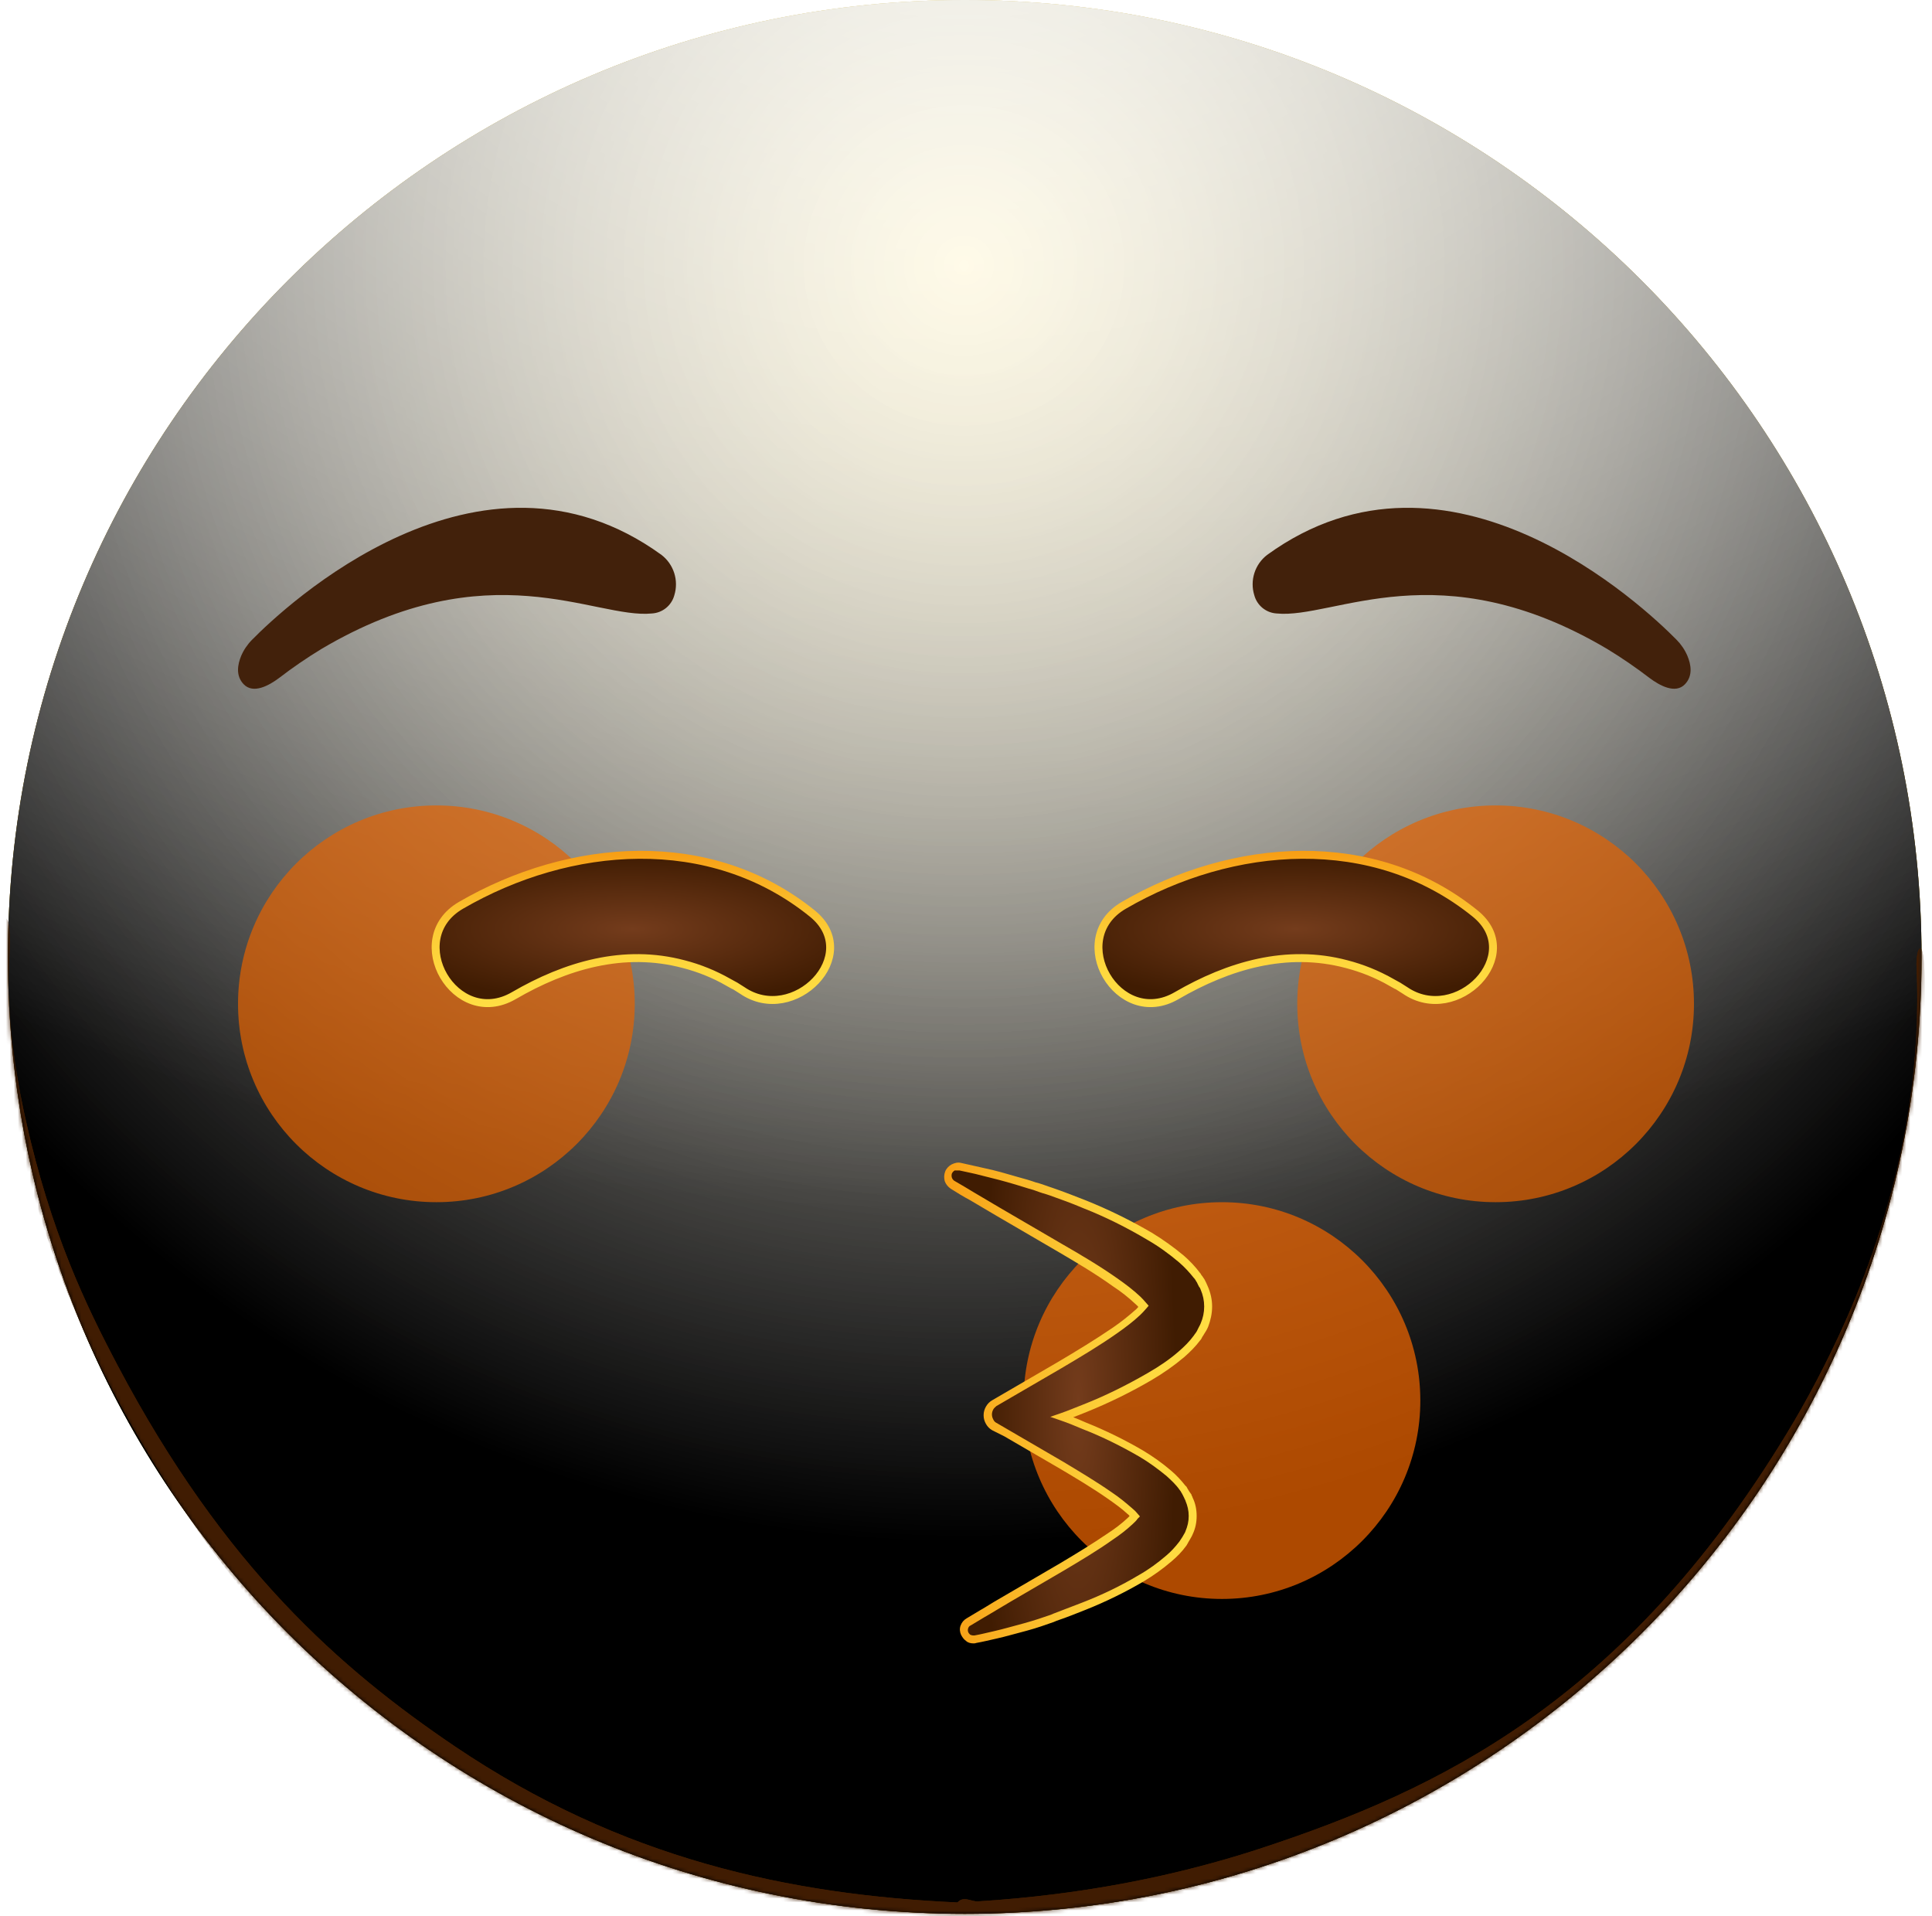 <svg width="487" height="483" viewBox="0 0 487 483" fill="none" xmlns="http://www.w3.org/2000/svg">
<path d="M243.18 482.36C376.38 482.36 484.36 374.38 484.36 241.18C484.36 107.98 376.38 0 243.18 0C109.98 0 2 107.98 2 241.18C2 374.38 109.98 482.36 243.18 482.36Z" fill="url(#paint0_radial_862_12555)"/>
<g style="mix-blend-mode:soft-light">
<path d="M243.18 482.36C376.38 482.36 484.36 374.38 484.36 241.18C484.36 107.98 376.38 0 243.18 0C109.98 0 2 107.98 2 241.18C2 374.38 109.98 482.36 243.18 482.36Z" fill="url(#paint1_radial_862_12555)"/>
</g>
<g style="mix-blend-mode:soft-light">
<path d="M243.18 482.36C376.38 482.36 484.36 374.38 484.36 241.18C484.36 107.98 376.38 0 243.18 0C109.98 0 2 107.98 2 241.18C2 374.38 109.98 482.36 243.18 482.36Z" fill="url(#paint2_radial_862_12555)"/>
</g>
<g style="mix-blend-mode:overlay">
<path d="M243.18 482.36C376.38 482.36 484.36 374.38 484.36 241.18C484.36 107.98 376.38 0 243.18 0C109.98 0 2 107.98 2 241.18C2 374.38 109.98 482.36 243.18 482.36Z" fill="url(#paint3_radial_862_12555)" fill-opacity="0.7"/>
</g>
<mask id="mask0_862_12555" style="mask-type:alpha" maskUnits="userSpaceOnUse" x="2" y="0" width="483" height="483">
<path d="M243.18 482.36C376.38 482.36 484.36 374.38 484.36 241.18C484.36 107.98 376.38 0 243.18 0C109.98 0 2 107.98 2 241.18C2 374.38 109.98 482.36 243.18 482.36Z" fill="white"/>
</mask>
<g mask="url(#mask0_862_12555)">
<g filter="url(#filter0_f_862_12555)">
<path d="M0.625 234.299C0.886 230.872 2.014 230.529 2.343 234.008C2.709 237.874 1.998 245.646 2.169 250.335C2.622 262.748 4.525 273.541 6.487 282.32C12.808 310.612 21.562 328.843 29.727 344.288C56.567 395.06 85.967 420.77 114.648 440.147C156.69 468.549 199.073 477.584 241.491 479.5C242.561 479.548 242.739 486.518 241.686 487.425C239.788 489.061 237.437 487.437 235.495 487.369C229.915 487.174 224.336 486.791 218.756 486.211C202.213 484.492 185.671 480.991 169.162 475.358C124.275 460.044 75.877 433.821 33.61 359.962C30.951 355.316 28.313 350.424 25.712 345.167C23.633 340.963 21.573 336.556 19.55 331.843C12.895 316.342 -2.613 276.658 0.625 234.299ZM241.52 487.5C240.5 487.531 240.241 481.034 241.214 479.685C242.685 477.647 244.889 479.326 246.439 479.229C252.878 478.826 259.315 478.229 265.75 477.421C283.396 475.205 301.028 471.422 318.621 465.596C362.257 451.145 409.17 429.115 450.305 361.431C452.923 357.123 455.519 352.553 458.079 347.641C465.86 332.712 485.362 293.084 483.107 243.821C482.917 239.668 484.182 237.181 484.748 240.743C485.468 245.279 485.176 254.736 484.977 259.768C484.342 275.883 481.867 289.512 479.257 300.518C470.987 335.399 459.377 355.623 448.744 372.51C414.184 427.397 376.649 449.524 340.156 465.424C307.425 479.686 274.445 486.484 241.52 487.5Z" fill="#401C02"/>
</g>
<g filter="url(#filter1_f_862_12555)">
<path d="M0.625 234.299C0.886 230.872 2.014 230.529 2.343 234.008C2.709 237.874 1.998 245.646 2.169 250.335C2.622 262.748 4.525 273.541 6.487 282.32C12.808 310.612 21.562 328.843 29.727 344.288C56.567 395.06 85.967 420.77 114.648 440.147C156.69 468.549 199.073 477.584 241.491 479.5C242.561 479.548 242.739 486.518 241.686 487.425C239.788 489.061 237.437 487.437 235.495 487.369C229.915 487.174 224.336 486.791 218.756 486.211C202.213 484.492 185.671 480.991 169.162 475.358C124.275 460.044 75.877 433.821 33.61 359.962C30.951 355.316 28.313 350.424 25.712 345.167C23.633 340.963 21.573 336.556 19.55 331.843C12.895 316.342 -2.613 276.658 0.625 234.299ZM241.52 487.5C240.5 487.531 240.241 481.034 241.214 479.685C242.685 477.647 244.889 479.326 246.439 479.229C252.878 478.826 259.315 478.229 265.75 477.421C283.396 475.205 301.028 471.422 318.621 465.596C362.257 451.145 409.17 429.115 450.305 361.431C452.923 357.123 455.519 352.553 458.079 347.641C465.86 332.712 485.362 293.084 483.107 243.821C482.917 239.668 484.182 237.181 484.748 240.743C485.468 245.279 485.176 254.736 484.977 259.768C484.342 275.883 481.867 289.512 479.257 300.518C470.987 335.399 459.377 355.623 448.744 372.51C414.184 427.397 376.649 449.524 340.156 465.424C307.425 479.686 274.445 486.484 241.52 487.5Z" fill="#401C02"/>
</g>
</g>
<g filter="url(#filter2_f_862_12555)">
<circle cx="308.021" cy="353" r="50" fill="#E66200" fill-opacity="0.75"/>
</g>
<path d="M303.539 324.6C303.439 324.3 303.239 324 303.139 323.7L302.739 323C302.539 322.7 302.439 322.4 302.239 322.2L302.139 322.1C302.039 321.9 301.839 321.7 301.739 321.5C300.539 320 299.239 318.6 297.839 317.3C295.339 315.2 292.639 313.3 289.839 311.6C284.639 308.5 279.139 305.8 273.539 303.5C270.739 302.4 267.939 301.3 265.139 300.3L264.239 300C263.139 299.6 262.039 299.2 260.939 298.9C259.539 298.4 258.139 298 256.639 297.6C253.339 296.6 250.539 295.9 247.939 295.3C245.639 294.8 243.839 294.4 242.139 294C241.539 293.9 240.939 294 240.439 294.3C239.939 294.6 239.539 295 239.239 295.6C239.039 296.1 239.039 296.7 239.139 297.3C239.339 297.9 239.739 298.3 240.239 298.6C241.839 299.6 243.439 300.6 245.139 301.6C247.339 302.9 249.539 304.2 251.739 305.5L267.339 314.6C272.139 317.5 276.939 320.3 281.239 323.3C283.239 324.7 285.139 326.2 286.939 327.8C287.439 328.2 287.839 328.7 288.339 329.2L288.439 329.4L288.339 329.5C287.939 330 287.439 330.5 286.939 331C285.139 332.6 283.239 334.1 281.239 335.5C276.739 338.6 271.939 341.5 267.339 344.2L250.839 353.8C250.339 354.1 249.939 354.5 249.639 355C249.339 355.5 249.239 356.1 249.239 356.7C249.239 357.3 249.439 357.9 249.639 358.4C249.939 358.9 250.339 359.3 250.839 359.6L253.739 361.3L267.839 369.5C272.039 372 276.139 374.5 279.939 377.1C281.739 378.3 283.339 379.6 284.939 381C285.339 381.4 285.739 381.8 286.139 382.2C285.739 382.6 285.339 383 284.939 383.4C283.339 384.8 281.739 386.1 279.939 387.3C276.039 390 271.839 392.5 267.839 394.9L254.139 402.9C252.239 404 250.339 405.1 248.439 406.3C247.039 407.1 245.639 408 244.239 408.9C243.739 409.2 243.339 409.6 243.239 410.2C243.039 410.7 243.039 411.3 243.239 411.8C243.439 412.3 243.739 412.6 244.139 412.9C244.539 413.2 245.039 413.3 245.539 413.3C245.739 413.3 245.839 413.3 246.039 413.2C247.539 412.9 249.139 412.5 251.039 412.1C253.339 411.6 255.739 410.9 258.639 410.1C261.539 409.3 263.839 408.5 266.139 407.7C268.339 406.9 270.839 406 273.539 404.9C278.539 402.9 283.239 400.6 287.839 397.9C290.339 396.4 292.639 394.8 294.839 392.9C296.139 391.8 297.239 390.6 298.339 389.2C298.539 389 298.639 388.8 298.839 388.5C299.039 388.2 299.139 388.1 299.239 387.9L299.639 387.2C299.739 387 299.839 386.7 300.039 386.4C300.639 385.1 300.939 383.7 300.939 382.2C300.939 380.8 300.639 379.3 300.039 378C299.939 377.8 299.839 377.5 299.639 377.2L299.239 376.5C298.839 376.2 298.739 376 298.539 375.7L298.439 375.5C298.339 375.3 298.239 375.2 298.139 375C297.139 373.7 295.939 372.4 294.639 371.3C292.439 369.4 290.139 367.8 287.639 366.3C283.039 363.6 278.239 361.3 273.339 359.3C271.439 358.5 269.539 357.8 267.739 357.1C269.539 356.4 271.439 355.7 273.539 354.9C279.139 352.6 284.639 350 289.939 346.9C292.739 345.3 295.439 343.4 297.939 341.2C299.439 340 300.739 338.6 301.839 337C301.939 336.8 302.039 336.7 302.239 336.5L302.339 336.3C302.339 336.2 302.539 336 302.639 335.7L303.139 334.9C303.239 334.6 303.439 334.3 303.539 334C304.139 332.5 304.539 330.9 304.539 329.3C304.539 327.7 304.239 326.1 303.539 324.6Z" fill="url(#paint4_radial_862_12555)"/>
<path d="M245.339 414.2C245.539 414.2 245.839 414.2 246.039 414.1C247.739 413.8 249.339 413.4 251.139 413C253.439 412.5 255.739 411.8 258.839 411C261.439 410.3 263.639 409.5 265.639 408.8L266.339 408.5C269.039 407.6 271.439 406.6 273.739 405.7C278.739 403.7 283.639 401.3 288.239 398.6C290.739 397.1 293.139 395.4 295.339 393.5C296.639 392.4 297.939 391.1 298.939 389.7C299.139 389.5 299.239 389.2 299.439 388.9L299.539 388.7C299.639 388.5 299.739 388.4 299.839 388.2L300.239 387.5C300.339 387.3 300.539 387 300.639 386.7C301.339 385.2 301.639 383.7 301.639 382.1C301.639 380.5 301.339 378.9 300.639 377.5L300.539 377.2C300.439 377 300.339 376.9 300.339 376.7L299.839 376C299.639 375.7 299.539 375.5 299.339 375.2L299.239 375C299.139 374.8 299.039 374.6 298.839 374.5C297.739 373.1 296.539 371.8 295.239 370.7C293.039 368.8 290.639 367.1 288.139 365.6C283.539 362.9 278.639 360.5 273.639 358.5C272.539 358 271.539 357.6 270.539 357.2C271.539 356.8 272.639 356.4 273.839 355.9C279.539 353.6 285.039 350.9 290.339 347.8C293.239 346.1 295.939 344.2 298.439 342.1C299.939 340.8 301.339 339.4 302.539 337.8C302.639 337.7 302.739 337.6 302.839 337.4L303.039 337C303.239 336.7 303.439 336.4 303.539 336.2L304.039 335.4C304.239 335.1 304.339 334.8 304.539 334.4C305.139 332.8 305.539 331.1 305.539 329.3C305.539 327.5 305.139 325.8 304.439 324.2C304.339 323.9 304.139 323.6 304.039 323.3L303.639 322.5C303.439 322.2 303.239 321.9 303.039 321.6L302.939 321.5C302.839 321.4 302.739 321.2 302.639 321L302.539 320.9C301.339 319.3 299.939 317.8 298.439 316.5C295.939 314.4 293.139 312.4 290.339 310.7C285.039 307.6 279.539 304.9 273.839 302.6C271.039 301.5 268.239 300.4 265.339 299.4L264.439 299.1C263.339 298.7 262.239 298.3 261.039 298C259.639 297.5 258.239 297.1 256.739 296.7C253.639 295.8 250.939 295 248.039 294.4C245.739 293.9 243.939 293.5 242.239 293.1C241.439 292.9 240.639 293.1 239.839 293.5C239.139 293.9 238.539 294.5 238.239 295.3C237.939 296.1 237.939 296.9 238.139 297.7C238.439 298.5 238.939 299.1 239.639 299.6C241.239 300.6 242.839 301.6 244.539 302.5C246.739 303.8 248.939 305.1 251.139 306.4L266.739 315.5C271.339 318.2 276.239 321.1 280.539 324.2C282.539 325.5 284.439 327 286.139 328.6C286.439 328.9 286.739 329.1 286.939 329.4C286.639 329.7 286.439 330 286.139 330.2C284.339 331.8 282.439 333.3 280.539 334.6C276.139 337.6 271.539 340.4 266.639 343.3L250.139 352.9C249.439 353.3 248.939 353.8 248.539 354.5C248.139 355.2 247.939 355.9 247.939 356.7C247.939 357.5 248.139 358.2 248.539 358.9C248.939 359.6 249.439 360.1 250.139 360.5L253.139 362L267.239 370.2C270.939 372.4 275.339 375 279.339 377.8C281.039 379 282.739 380.2 284.239 381.6C284.439 381.7 284.539 381.9 284.739 382.1C284.539 382.3 284.439 382.4 284.239 382.6C282.739 384 281.039 385.3 279.339 386.4C275.539 389 271.439 391.5 267.239 394L253.539 402C251.639 403.1 249.739 404.2 247.839 405.4L247.139 405.8C245.939 406.5 244.839 407.2 243.639 407.9C242.939 408.3 242.439 408.9 242.139 409.7C241.839 410.5 241.939 411.3 242.239 412C242.539 412.6 242.939 413.2 243.539 413.6C243.939 414 244.639 414.2 245.339 414.2ZM302.639 325C303.239 326.4 303.539 327.8 303.539 329.3C303.539 330.8 303.239 332.2 302.639 333.6C302.539 333.9 302.339 334.2 302.239 334.4L301.839 335.2C301.739 335.5 301.539 335.7 301.439 335.9L301.139 336.3C301.039 336.4 301.039 336.5 300.939 336.6C299.839 338.1 298.539 339.4 297.139 340.6C294.739 342.7 292.039 344.5 289.239 346.1C284.039 349.1 278.639 351.8 273.039 354C270.939 354.8 269.139 355.6 267.339 356.2L264.739 357.1L267.339 358C269.139 358.6 271.039 359.4 272.939 360.2C277.839 362.1 282.639 364.5 287.139 367.1C289.539 368.5 291.839 370.2 294.039 372C295.239 373.1 296.439 374.2 297.339 375.5C297.439 375.6 297.539 375.8 297.639 375.9L297.739 376.1C297.939 376.4 298.039 376.6 298.139 376.8L298.539 377.6C298.539 377.7 298.639 377.9 298.739 378L298.839 378.3C299.339 379.5 299.639 380.7 299.639 382.1C299.639 383.5 299.339 384.7 298.839 385.9C298.739 386.2 298.639 386.4 298.439 386.7L298.039 387.4C297.939 387.5 297.939 387.6 297.839 387.7L297.639 388C297.439 388.3 297.339 388.5 297.239 388.6C296.239 389.9 295.139 391.1 293.939 392.1C291.839 393.9 289.539 395.6 287.039 397C282.539 399.7 277.739 402 272.839 403.9C270.539 404.8 268.139 405.7 265.539 406.7L264.839 407C262.839 407.7 260.739 408.4 258.239 409.1C255.239 409.9 252.839 410.6 250.639 411.1C248.839 411.5 247.339 411.9 245.639 412.2C245.539 412.2 245.439 412.2 245.339 412.2C245.039 412.2 244.739 412.1 244.539 412C244.339 411.8 244.139 411.6 244.039 411.3C243.939 411 243.939 410.7 244.039 410.4C244.139 410.1 244.339 409.8 244.639 409.7C245.839 409 246.939 408.3 248.139 407.6L248.839 407.2C250.739 406.1 252.639 404.9 254.539 403.8L268.239 395.8C272.439 393.3 276.639 390.8 280.439 388.1C282.239 386.9 283.939 385.6 285.539 384.1C285.939 383.7 286.439 383.3 286.739 382.8L287.339 382.2L286.739 381.5C286.339 381 285.939 380.6 285.439 380.2C283.839 378.8 282.139 377.4 280.339 376.2C276.339 373.4 271.939 370.8 268.139 368.5L251.139 358.6C250.739 358.4 250.539 358.1 250.339 357.7C250.139 357.3 250.039 356.9 250.039 356.5C250.039 356.1 250.139 355.7 250.339 355.3C250.539 354.9 250.839 354.7 251.139 354.4L267.639 344.8C272.539 341.9 277.239 339.1 281.639 336C283.639 334.6 285.639 333.1 287.439 331.4C287.939 330.9 288.439 330.4 288.939 329.8L289.539 329.1L288.839 328.3C288.439 327.8 287.939 327.3 287.439 326.8C285.639 325.1 283.639 323.6 281.639 322.2C277.239 319.1 272.339 316.2 267.639 313.5L252.039 304.4C249.839 303.1 247.639 301.8 245.439 300.5C243.839 299.5 242.239 298.6 240.539 297.6C240.239 297.4 240.039 297.1 239.939 296.8C239.839 296.5 239.839 296.1 239.939 295.8C240.039 295.5 240.339 295.2 240.639 295C241.139 295 241.439 295 241.839 295C243.539 295.4 245.339 295.7 247.539 296.3C250.439 297 253.139 297.7 256.139 298.6C257.539 299 258.939 299.5 260.439 299.9C261.539 300.3 262.639 300.7 263.739 301L264.639 301.3C267.439 302.3 270.239 303.3 273.039 304.5C278.639 306.7 284.039 309.4 289.239 312.5C292.039 314.1 294.639 316 297.139 318.1C298.539 319.3 299.839 320.7 300.939 322.1L301.039 322.2C301.139 322.3 301.239 322.5 301.339 322.6L301.439 322.8C301.539 323 301.739 323.2 301.839 323.5L302.239 324.3C302.439 324.5 302.539 324.7 302.639 325Z" fill="url(#paint5_linear_862_12555)"/>
<g opacity="0.7">
<g filter="url(#filter3_f_862_12555)">
<circle cx="377" cy="253" r="50" fill="#E66200"/>
</g>
<g filter="url(#filter4_f_862_12555)">
<circle cx="110" cy="253" r="50" fill="#E66200"/>
</g>
</g>
<path d="M63.565 161.22C71.495 153.16 120.775 106.51 166.745 139.86C168.253 141.02 169.37 142.612 169.949 144.424C170.528 146.236 170.541 148.181 169.985 150C169.648 151.27 168.918 152.4 167.9 153.23C166.881 154.059 165.627 154.546 164.315 154.62C149.885 156.06 123.365 138.5 81.015 163.57C77.325 165.814 73.76 168.258 70.335 170.89C67.835 172.76 63.845 174.99 61.425 172.46C59.355 170.3 59.905 167.46 60.795 165.3C61.45 163.776 62.39 162.391 63.565 161.22Z" fill="#42210B"/>
<path d="M422.585 161.22C414.645 153.16 365.365 106.51 319.405 139.86C317.895 141.018 316.776 142.61 316.197 144.423C315.617 146.235 315.606 148.181 316.165 150C316.501 151.27 317.23 152.401 318.249 153.231C319.267 154.061 320.523 154.548 321.835 154.62C336.255 156.06 362.785 138.5 405.135 163.57C408.822 165.819 412.387 168.262 415.815 170.89C418.315 172.76 422.305 174.99 424.725 172.46C426.795 170.3 426.245 167.46 425.345 165.3C424.693 163.777 423.756 162.392 422.585 161.22Z" fill="#42210B"/>
<path d="M183.585 247.56C180.054 245.548 176.271 244.014 172.335 243C157.255 239 142.655 243.31 129.505 250.95C114.795 259.49 101.505 236.71 116.195 228.18C143.575 212.28 179.025 209.43 204.755 230.24C217.615 240.64 200.125 258.53 187.115 249.64C185.976 248.876 184.798 248.171 183.585 247.53V247.56Z" fill="url(#paint6_radial_862_12555)"/>
<path d="M183.585 247.56C180.054 245.548 176.271 244.014 172.335 243C157.255 239 142.655 243.31 129.505 250.95C114.795 259.49 101.505 236.71 116.195 228.18C143.575 212.28 179.025 209.43 204.755 230.24C217.615 240.64 200.125 258.53 187.115 249.64C185.976 248.876 184.798 248.171 183.585 247.53V247.56Z" stroke="url(#paint7_linear_862_12555)" stroke-width="2" stroke-miterlimit="10"/>
<path d="M350.674 247.56C347.142 245.551 343.359 244.018 339.424 243C324.344 239 309.744 243.31 296.584 250.95C281.884 259.49 268.584 236.71 283.274 228.18C310.664 212.28 346.104 209.43 371.834 230.24C384.704 240.64 367.214 258.53 354.194 249.64C353.058 248.878 351.883 248.174 350.674 247.53V247.56Z" fill="url(#paint8_radial_862_12555)"/>
<path d="M350.674 247.56C347.142 245.551 343.359 244.018 339.424 243C324.344 239 309.744 243.31 296.584 250.95C281.884 259.49 268.584 236.71 283.274 228.18C310.664 212.28 346.104 209.43 371.834 230.24C384.704 240.64 367.214 258.53 354.194 249.64C353.058 248.878 351.883 248.174 350.674 247.53V247.56Z" stroke="url(#paint9_linear_862_12555)" stroke-width="2" stroke-miterlimit="10"/>
<defs>
<filter id="filter0_f_862_12555" x="-24.814" y="206.558" width="535.021" height="306.595" filterUnits="userSpaceOnUse" color-interpolation-filters="sRGB">
<feFlood flood-opacity="0" result="BackgroundImageFix"/>
<feBlend mode="normal" in="SourceGraphic" in2="BackgroundImageFix" result="shape"/>
<feGaussianBlur stdDeviation="12.5" result="effect1_foregroundBlur_862_12555"/>
</filter>
<filter id="filter1_f_862_12555" x="-39.815" y="191.558" width="565.021" height="336.595" filterUnits="userSpaceOnUse" color-interpolation-filters="sRGB">
<feFlood flood-opacity="0" result="BackgroundImageFix"/>
<feBlend mode="normal" in="SourceGraphic" in2="BackgroundImageFix" result="shape"/>
<feGaussianBlur stdDeviation="20" result="effect1_foregroundBlur_862_12555"/>
</filter>
<filter id="filter2_f_862_12555" x="198.021" y="243" width="220" height="220" filterUnits="userSpaceOnUse" color-interpolation-filters="sRGB">
<feFlood flood-opacity="0" result="BackgroundImageFix"/>
<feBlend mode="normal" in="SourceGraphic" in2="BackgroundImageFix" result="shape"/>
<feGaussianBlur stdDeviation="30" result="effect1_foregroundBlur_862_12555"/>
</filter>
<filter id="filter3_f_862_12555" x="267" y="143" width="220" height="220" filterUnits="userSpaceOnUse" color-interpolation-filters="sRGB">
<feFlood flood-opacity="0" result="BackgroundImageFix"/>
<feBlend mode="normal" in="SourceGraphic" in2="BackgroundImageFix" result="shape"/>
<feGaussianBlur stdDeviation="30" result="effect1_foregroundBlur_862_12555"/>
</filter>
<filter id="filter4_f_862_12555" x="0" y="143" width="220" height="220" filterUnits="userSpaceOnUse" color-interpolation-filters="sRGB">
<feFlood flood-opacity="0" result="BackgroundImageFix"/>
<feBlend mode="normal" in="SourceGraphic" in2="BackgroundImageFix" result="shape"/>
<feGaussianBlur stdDeviation="30" result="effect1_foregroundBlur_862_12555"/>
</filter>
<radialGradient id="paint0_radial_862_12555" cx="0" cy="0" r="1" gradientUnits="userSpaceOnUse" gradientTransform="translate(243 -4.53898e-06) rotate(90) scale(482)">
<stop stop-color="#FFDE43"/>
<stop offset="1" stop-color="#FFBC00"/>
</radialGradient>
<radialGradient id="paint1_radial_862_12555" cx="0" cy="0" r="1" gradientUnits="userSpaceOnUse" gradientTransform="translate(243 64.5) rotate(90) scale(417.5)">
<stop stop-color="white" stop-opacity="0.5"/>
<stop offset="0.782"/>
</radialGradient>
<radialGradient id="paint2_radial_862_12555" cx="0" cy="0" r="1" gradientUnits="userSpaceOnUse" gradientTransform="translate(243 64.5) rotate(90) scale(417.5)">
<stop stop-color="white" stop-opacity="0.5"/>
<stop offset="0.782"/>
</radialGradient>
<radialGradient id="paint3_radial_862_12555" cx="0" cy="0" r="1" gradientUnits="userSpaceOnUse" gradientTransform="translate(243 -52.5) rotate(90) scale(534.5 722.835)">
<stop offset="0.092" stop-color="white"/>
<stop offset="0.67" stop-color="white" stop-opacity="0"/>
</radialGradient>
<radialGradient id="paint4_radial_862_12555" cx="0" cy="0" r="1" gradientUnits="userSpaceOnUse" gradientTransform="translate(271.762 353.336) scale(24.753 120.419)">
<stop stop-color="#743C1C"/>
<stop offset="1" stop-color="#401C02"/>
</radialGradient>
<linearGradient id="paint5_linear_862_12555" x1="305.539" y1="353.581" x2="237.987" y2="353.581" gradientUnits="userSpaceOnUse">
<stop stop-color="#FFDE43"/>
<stop offset="0.22" stop-color="#FED93F"/>
<stop offset="0.51" stop-color="#FCC934"/>
<stop offset="0.82" stop-color="#F9AF21"/>
<stop offset="1" stop-color="#F79D14"/>
</linearGradient>
<radialGradient id="paint6_radial_862_12555" cx="0" cy="0" r="1" gradientUnits="userSpaceOnUse" gradientTransform="translate(159.463 234.126) scale(63.385 18.728)">
<stop stop-color="#743C1C"/>
<stop offset="1" stop-color="#401C02"/>
</radialGradient>
<linearGradient id="paint7_linear_862_12555" x1="159.532" y1="253.886" x2="159.532" y2="214.239" gradientUnits="userSpaceOnUse">
<stop stop-color="#FFDE43"/>
<stop offset="0.22" stop-color="#FED93F"/>
<stop offset="0.51" stop-color="#FCC934"/>
<stop offset="0.82" stop-color="#F9AF21"/>
<stop offset="1" stop-color="#F79D14"/>
</linearGradient>
<radialGradient id="paint8_radial_862_12555" cx="0" cy="0" r="1" gradientUnits="userSpaceOnUse" gradientTransform="translate(326.546 234.126) scale(63.387 18.728)">
<stop stop-color="#743C1C"/>
<stop offset="1" stop-color="#401C02"/>
</radialGradient>
<linearGradient id="paint9_linear_862_12555" x1="326.614" y1="253.886" x2="326.614" y2="214.239" gradientUnits="userSpaceOnUse">
<stop stop-color="#FFDE43"/>
<stop offset="0.22" stop-color="#FED93F"/>
<stop offset="0.51" stop-color="#FCC934"/>
<stop offset="0.82" stop-color="#F9AF21"/>
<stop offset="1" stop-color="#F79D14"/>
</linearGradient>
</defs>
</svg>
